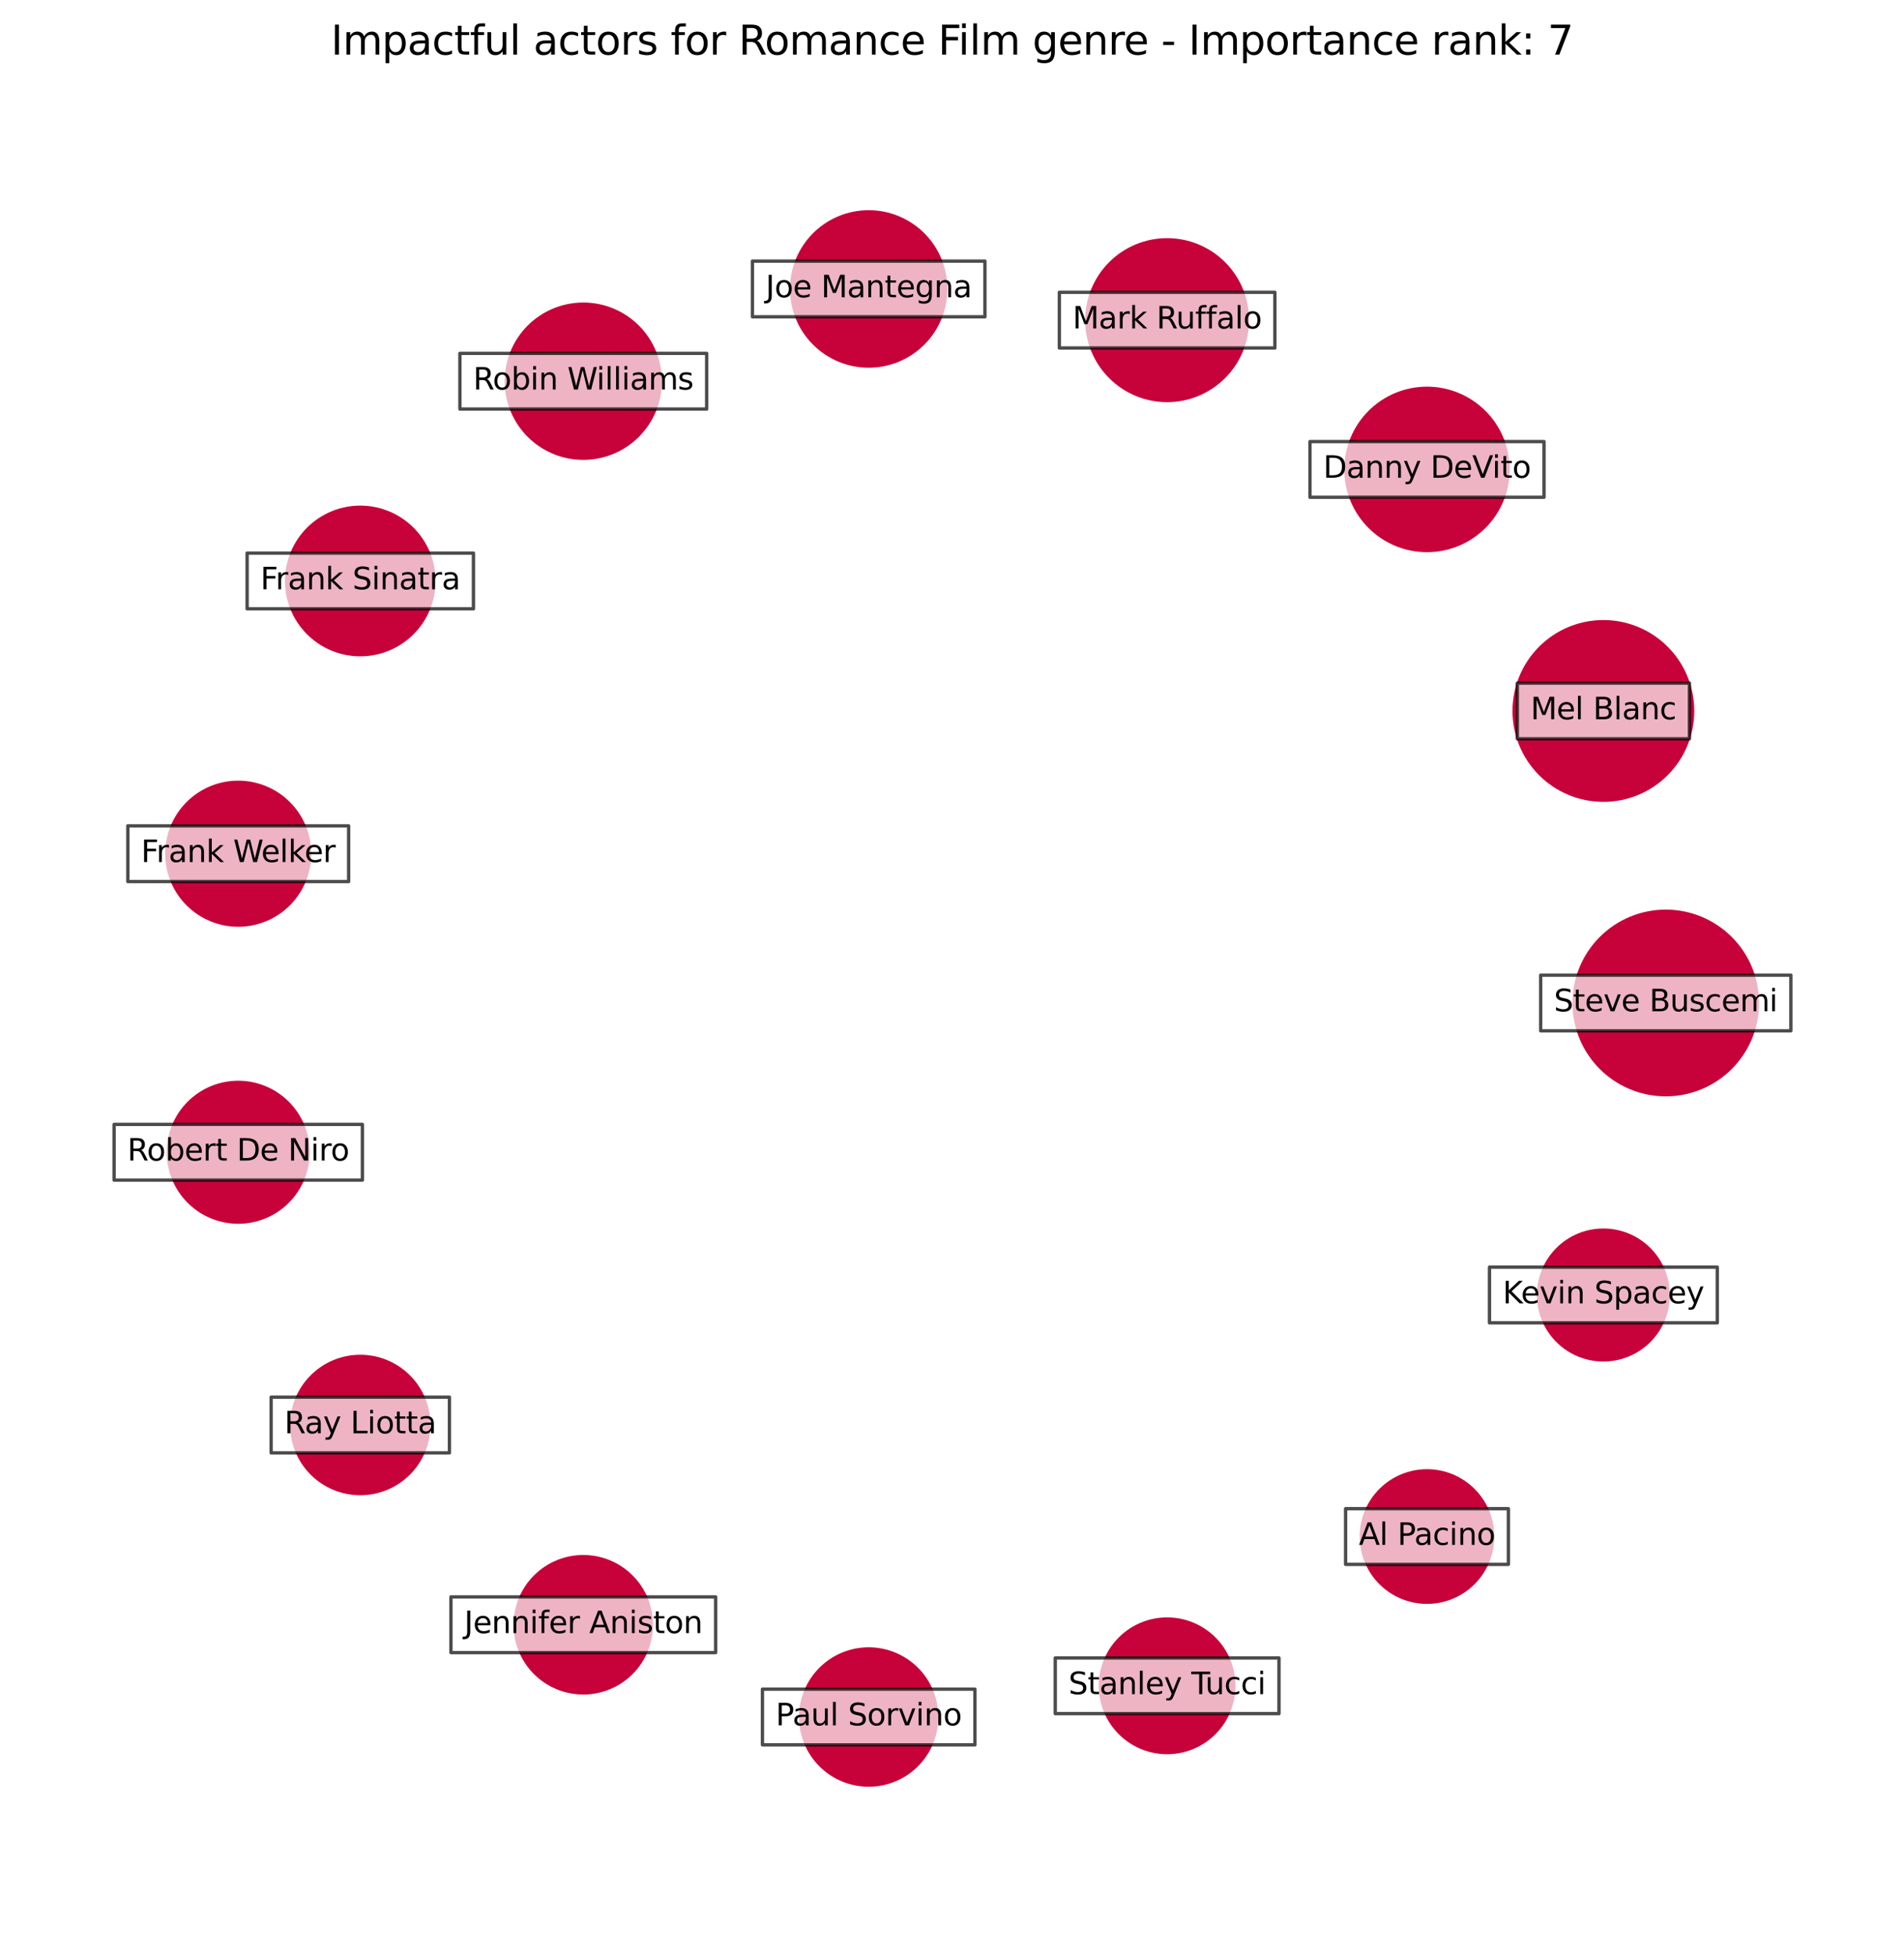 <?xml version="1.0" encoding="utf-8" standalone="no"?>
<!DOCTYPE svg PUBLIC "-//W3C//DTD SVG 1.1//EN"
  "http://www.w3.org/Graphics/SVG/1.1/DTD/svg11.dtd">
<svg xmlns:xlink="http://www.w3.org/1999/xlink" width="568.8pt" height="583.918pt" viewBox="0 0 568.8 583.918" xmlns="http://www.w3.org/2000/svg" version="1.1">
 <defs>
  <style type="text/css">*{stroke-linejoin: round; stroke-linecap: butt}</style>
 </defs>
 <g id="figure_1">
  <g id="patch_1">
   <path d="M 0 583.918 
L 568.8 583.918 
L 568.8 0 
L 0 0 
z
" style="fill: #ffffff"/>
  </g>
  <g id="axes_1">
   <g id="PathCollection_1">
    <path d="M 497.631 326.904 
C 504.894 326.904 511.86 324.019 516.996 318.883 
C 522.131 313.747 525.017 306.781 525.017 299.518 
C 525.017 292.255 522.131 285.289 516.996 280.153 
C 511.86 275.018 504.894 272.132 497.631 272.132 
C 490.368 272.132 483.401 275.018 478.266 280.153 
C 473.13 285.289 470.245 292.255 470.245 299.518 
C 470.245 306.781 473.13 313.747 478.266 318.883 
C 483.401 324.019 490.368 326.904 497.631 326.904 
z
" clip-path="url(#p03e026989b)" style="fill: #c70039; fill-opacity: 0.99; stroke: #c70039; stroke-opacity: 0.99"/>
    <path d="M 478.992 238.965 
C 486.061 238.965 492.841 236.157 497.839 231.158 
C 502.837 226.16 505.646 219.38 505.646 212.312 
C 505.646 205.243 502.837 198.463 497.839 193.465 
C 492.841 188.467 486.061 185.658 478.992 185.658 
C 471.924 185.658 465.144 188.467 460.146 193.465 
C 455.147 198.463 452.339 205.243 452.339 212.312 
C 452.339 219.38 455.147 226.16 460.146 231.158 
C 465.144 236.157 471.924 238.965 478.992 238.965 
z
" clip-path="url(#p03e026989b)" style="fill: #c70039; fill-opacity: 0.99; stroke: #c70039; stroke-opacity: 0.99"/>
    <path d="M 426.3 164.404 
C 432.723 164.404 438.884 161.852 443.426 157.31 
C 447.968 152.768 450.52 146.607 450.52 140.184 
C 450.52 133.761 447.968 127.6 443.426 123.058 
C 438.884 118.516 432.723 115.964 426.3 115.964 
C 419.877 115.964 413.716 118.516 409.174 123.058 
C 404.632 127.6 402.08 133.761 402.08 140.184 
C 402.08 146.607 404.632 152.768 409.174 157.31 
C 413.716 161.852 419.877 164.404 426.3 164.404 
z
" clip-path="url(#p03e026989b)" style="fill: #c70039; fill-opacity: 0.99; stroke: #c70039; stroke-opacity: 0.99"/>
    <path d="M 348.664 119.597 
C 355.027 119.597 361.129 117.069 365.628 112.57 
C 370.127 108.072 372.655 101.969 372.655 95.607 
C 372.655 89.244 370.127 83.142 365.628 78.643 
C 361.129 74.144 355.027 71.616 348.664 71.616 
C 342.302 71.616 336.199 74.144 331.701 78.643 
C 327.202 83.142 324.674 89.244 324.674 95.607 
C 324.674 101.969 327.202 108.072 331.701 112.57 
C 336.199 117.069 342.302 119.597 348.664 119.597 
z
" clip-path="url(#p03e026989b)" style="fill: #c70039; fill-opacity: 0.99; stroke: #c70039; stroke-opacity: 0.99"/>
    <path d="M 259.51 109.309 
C 265.615 109.309 271.471 106.883 275.788 102.566 
C 280.105 98.249 282.531 92.393 282.531 86.287 
C 282.531 80.182 280.105 74.326 275.788 70.009 
C 271.471 65.692 265.615 63.266 259.51 63.266 
C 253.404 63.266 247.548 65.692 243.231 70.009 
C 238.914 74.326 236.488 80.182 236.488 86.287 
C 236.488 92.393 238.914 98.249 243.231 102.566 
C 247.548 106.883 253.404 109.309 259.51 109.309 
z
" clip-path="url(#p03e026989b)" style="fill: #c70039; fill-opacity: 0.99; stroke: #c70039; stroke-opacity: 0.99"/>
    <path d="M 174.251 136.835 
C 180.35 136.835 186.2 134.412 190.513 130.1 
C 194.826 125.787 197.249 119.937 197.249 113.838 
C 197.249 107.739 194.826 101.889 190.513 97.576 
C 186.2 93.263 180.35 90.84 174.251 90.84 
C 168.152 90.84 162.302 93.263 157.989 97.576 
C 153.677 101.889 151.254 107.739 151.254 113.838 
C 151.254 119.937 153.677 125.787 157.989 130.1 
C 162.302 134.412 168.152 136.835 174.251 136.835 
z
" clip-path="url(#p03e026989b)" style="fill: #c70039; fill-opacity: 0.99; stroke: #c70039; stroke-opacity: 0.99"/>
    <path d="M 107.631 195.501 
C 113.468 195.501 119.066 193.182 123.193 189.055 
C 127.32 184.928 129.639 179.33 129.639 173.494 
C 129.639 167.658 127.32 162.059 123.193 157.933 
C 119.066 153.806 113.468 151.487 107.631 151.487 
C 101.795 151.487 96.197 153.806 92.07 157.933 
C 87.943 162.059 85.624 167.658 85.624 173.494 
C 85.624 179.33 87.943 184.928 92.07 189.055 
C 96.197 193.182 101.795 195.501 107.631 195.501 
z
" clip-path="url(#p03e026989b)" style="fill: #c70039; fill-opacity: 0.99; stroke: #c70039; stroke-opacity: 0.99"/>
    <path d="M 71.169 276.263 
C 76.824 276.263 82.248 274.016 86.246 270.018 
C 90.244 266.019 92.491 260.595 92.491 254.941 
C 92.491 249.286 90.244 243.862 86.246 239.864 
C 82.248 235.866 76.824 233.619 71.169 233.619 
C 65.515 233.619 60.091 235.866 56.092 239.864 
C 52.094 243.862 49.847 249.286 49.847 254.941 
C 49.847 260.595 52.094 266.019 56.092 270.018 
C 60.091 274.016 65.515 276.263 71.169 276.263 
z
" clip-path="url(#p03e026989b)" style="fill: #c70039; fill-opacity: 0.99; stroke: #c70039; stroke-opacity: 0.99"/>
    <path d="M 71.169 364.959 
C 76.702 364.959 82.009 362.76 85.922 358.848 
C 89.834 354.936 92.032 349.629 92.032 344.096 
C 92.032 338.563 89.834 333.255 85.922 329.343 
C 82.009 325.431 76.702 323.232 71.169 323.232 
C 65.636 323.232 60.329 325.431 56.417 329.343 
C 52.504 333.255 50.306 338.563 50.306 344.096 
C 50.306 349.629 52.504 354.936 56.417 358.848 
C 60.329 362.76 65.636 364.959 71.169 364.959 
z
" clip-path="url(#p03e026989b)" style="fill: #c70039; fill-opacity: 0.99; stroke: #c70039; stroke-opacity: 0.99"/>
    <path d="M 107.631 446.019 
C 113.062 446.019 118.271 443.861 122.111 440.022 
C 125.95 436.182 128.108 430.973 128.108 425.542 
C 128.108 420.112 125.95 414.903 122.111 411.063 
C 118.271 407.223 113.062 405.066 107.631 405.066 
C 102.201 405.066 96.992 407.223 93.152 411.063 
C 89.312 414.903 87.155 420.112 87.155 425.542 
C 87.155 430.973 89.312 436.182 93.152 440.022 
C 96.992 443.861 102.201 446.019 107.631 446.019 
z
" clip-path="url(#p03e026989b)" style="fill: #c70039; fill-opacity: 0.99; stroke: #c70039; stroke-opacity: 0.99"/>
    <path d="M 174.251 505.537 
C 179.645 505.537 184.819 503.394 188.633 499.58 
C 192.447 495.766 194.589 490.592 194.589 485.199 
C 194.589 479.805 192.447 474.631 188.633 470.817 
C 184.819 467.003 179.645 464.86 174.251 464.86 
C 168.858 464.86 163.684 467.003 159.87 470.817 
C 156.056 474.631 153.913 479.805 153.913 485.199 
C 153.913 490.592 156.056 495.766 159.87 499.58 
C 163.684 503.394 168.858 505.537 174.251 505.537 
z
" clip-path="url(#p03e026989b)" style="fill: #c70039; fill-opacity: 0.99; stroke: #c70039; stroke-opacity: 0.99"/>
    <path d="M 259.51 533.071 
C 264.899 533.071 270.069 530.93 273.88 527.119 
C 277.691 523.308 279.832 518.138 279.832 512.749 
C 279.832 507.359 277.691 502.19 273.88 498.379 
C 270.069 494.568 264.899 492.426 259.51 492.426 
C 254.12 492.426 248.95 494.568 245.139 498.379 
C 241.328 502.19 239.187 507.359 239.187 512.749 
C 239.187 518.138 241.328 523.308 245.139 527.119 
C 248.95 530.93 254.12 533.071 259.51 533.071 
z
" clip-path="url(#p03e026989b)" style="fill: #c70039; fill-opacity: 0.99; stroke: #c70039; stroke-opacity: 0.99"/>
    <path d="M 348.664 523.362 
C 353.95 523.362 359.021 521.262 362.758 517.524 
C 366.496 513.786 368.596 508.716 368.596 503.43 
C 368.596 498.144 366.496 493.073 362.758 489.335 
C 359.021 485.598 353.95 483.498 348.664 483.498 
C 343.378 483.498 338.308 485.598 334.57 489.335 
C 330.832 493.073 328.732 498.144 328.732 503.43 
C 328.732 508.716 330.832 513.786 334.57 517.524 
C 338.308 521.262 343.378 523.362 348.664 523.362 
z
" clip-path="url(#p03e026989b)" style="fill: #c70039; fill-opacity: 0.99; stroke: #c70039; stroke-opacity: 0.99"/>
    <path d="M 426.3 478.468 
C 431.502 478.468 436.492 476.401 440.17 472.722 
C 443.848 469.044 445.915 464.054 445.915 458.852 
C 445.915 453.65 443.848 448.661 440.17 444.982 
C 436.492 441.304 431.502 439.237 426.3 439.237 
C 421.098 439.237 416.108 441.304 412.43 444.982 
C 408.751 448.661 406.685 453.65 406.685 458.852 
C 406.685 464.054 408.751 469.044 412.43 472.722 
C 416.108 476.401 421.098 478.468 426.3 478.468 
z
" clip-path="url(#p03e026989b)" style="fill: #c70039; fill-opacity: 0.99; stroke: #c70039; stroke-opacity: 0.99"/>
    <path d="M 478.992 406.09 
C 484.128 406.09 489.054 404.049 492.685 400.418 
C 496.317 396.786 498.357 391.86 498.357 386.725 
C 498.357 381.589 496.317 376.663 492.685 373.032 
C 489.054 369.4 484.128 367.36 478.992 367.36 
C 473.857 367.36 468.931 369.4 465.299 373.032 
C 461.668 376.663 459.627 381.589 459.627 386.725 
C 459.627 391.86 461.668 396.786 465.299 400.418 
C 468.931 404.049 473.857 406.09 478.992 406.09 
z
" clip-path="url(#p03e026989b)" style="fill: #c70039; fill-opacity: 0.99; stroke: #c70039; stroke-opacity: 0.99"/>
   </g>
   <g id="text_1">
    <g id="patch_2">
     <path d="M 460.258 307.833 
L 535.003 307.833 
L 535.003 291.203 
L 460.258 291.203 
z
" clip-path="url(#p03e026989b)" style="fill: #ffffff; opacity: 0.7; stroke: #000000; stroke-linejoin: miter"/>
    </g>
    <g clip-path="url(#p03e026989b)">
     <!-- Steve Buscemi -->
     <g transform="translate(464.218 302.002)scale(0.09 -0.09)">
      <defs>
       <path id="DejaVuSans-53" d="M 3425 4513 
L 3425 3897 
Q 3066 4069 2747 4153 
Q 2428 4238 2131 4238 
Q 1616 4238 1336 4038 
Q 1056 3838 1056 3469 
Q 1056 3159 1242 3001 
Q 1428 2844 1947 2747 
L 2328 2669 
Q 3034 2534 3370 2195 
Q 3706 1856 3706 1288 
Q 3706 609 3251 259 
Q 2797 -91 1919 -91 
Q 1588 -91 1214 -16 
Q 841 59 441 206 
L 441 856 
Q 825 641 1194 531 
Q 1563 422 1919 422 
Q 2459 422 2753 634 
Q 3047 847 3047 1241 
Q 3047 1584 2836 1778 
Q 2625 1972 2144 2069 
L 1759 2144 
Q 1053 2284 737 2584 
Q 422 2884 422 3419 
Q 422 4038 858 4394 
Q 1294 4750 2059 4750 
Q 2388 4750 2728 4690 
Q 3069 4631 3425 4513 
z
" transform="scale(0.016)"/>
       <path id="DejaVuSans-74" d="M 1172 4494 
L 1172 3500 
L 2356 3500 
L 2356 3053 
L 1172 3053 
L 1172 1153 
Q 1172 725 1289 603 
Q 1406 481 1766 481 
L 2356 481 
L 2356 0 
L 1766 0 
Q 1100 0 847 248 
Q 594 497 594 1153 
L 594 3053 
L 172 3053 
L 172 3500 
L 594 3500 
L 594 4494 
L 1172 4494 
z
" transform="scale(0.016)"/>
       <path id="DejaVuSans-65" d="M 3597 1894 
L 3597 1613 
L 953 1613 
Q 991 1019 1311 708 
Q 1631 397 2203 397 
Q 2534 397 2845 478 
Q 3156 559 3463 722 
L 3463 178 
Q 3153 47 2828 -22 
Q 2503 -91 2169 -91 
Q 1331 -91 842 396 
Q 353 884 353 1716 
Q 353 2575 817 3079 
Q 1281 3584 2069 3584 
Q 2775 3584 3186 3129 
Q 3597 2675 3597 1894 
z
M 3022 2063 
Q 3016 2534 2758 2815 
Q 2500 3097 2075 3097 
Q 1594 3097 1305 2825 
Q 1016 2553 972 2059 
L 3022 2063 
z
" transform="scale(0.016)"/>
       <path id="DejaVuSans-76" d="M 191 3500 
L 800 3500 
L 1894 563 
L 2988 3500 
L 3597 3500 
L 2284 0 
L 1503 0 
L 191 3500 
z
" transform="scale(0.016)"/>
       <path id="DejaVuSans-20" transform="scale(0.016)"/>
       <path id="DejaVuSans-42" d="M 1259 2228 
L 1259 519 
L 2272 519 
Q 2781 519 3026 730 
Q 3272 941 3272 1375 
Q 3272 1813 3026 2020 
Q 2781 2228 2272 2228 
L 1259 2228 
z
M 1259 4147 
L 1259 2741 
L 2194 2741 
Q 2656 2741 2882 2914 
Q 3109 3088 3109 3444 
Q 3109 3797 2882 3972 
Q 2656 4147 2194 4147 
L 1259 4147 
z
M 628 4666 
L 2241 4666 
Q 2963 4666 3353 4366 
Q 3744 4066 3744 3513 
Q 3744 3084 3544 2831 
Q 3344 2578 2956 2516 
Q 3422 2416 3680 2098 
Q 3938 1781 3938 1306 
Q 3938 681 3513 340 
Q 3088 0 2303 0 
L 628 0 
L 628 4666 
z
" transform="scale(0.016)"/>
       <path id="DejaVuSans-75" d="M 544 1381 
L 544 3500 
L 1119 3500 
L 1119 1403 
Q 1119 906 1312 657 
Q 1506 409 1894 409 
Q 2359 409 2629 706 
Q 2900 1003 2900 1516 
L 2900 3500 
L 3475 3500 
L 3475 0 
L 2900 0 
L 2900 538 
Q 2691 219 2414 64 
Q 2138 -91 1772 -91 
Q 1169 -91 856 284 
Q 544 659 544 1381 
z
M 1991 3584 
L 1991 3584 
z
" transform="scale(0.016)"/>
       <path id="DejaVuSans-73" d="M 2834 3397 
L 2834 2853 
Q 2591 2978 2328 3040 
Q 2066 3103 1784 3103 
Q 1356 3103 1142 2972 
Q 928 2841 928 2578 
Q 928 2378 1081 2264 
Q 1234 2150 1697 2047 
L 1894 2003 
Q 2506 1872 2764 1633 
Q 3022 1394 3022 966 
Q 3022 478 2636 193 
Q 2250 -91 1575 -91 
Q 1294 -91 989 -36 
Q 684 19 347 128 
L 347 722 
Q 666 556 975 473 
Q 1284 391 1588 391 
Q 1994 391 2212 530 
Q 2431 669 2431 922 
Q 2431 1156 2273 1281 
Q 2116 1406 1581 1522 
L 1381 1569 
Q 847 1681 609 1914 
Q 372 2147 372 2553 
Q 372 3047 722 3315 
Q 1072 3584 1716 3584 
Q 2034 3584 2315 3537 
Q 2597 3491 2834 3397 
z
" transform="scale(0.016)"/>
       <path id="DejaVuSans-63" d="M 3122 3366 
L 3122 2828 
Q 2878 2963 2633 3030 
Q 2388 3097 2138 3097 
Q 1578 3097 1268 2742 
Q 959 2388 959 1747 
Q 959 1106 1268 751 
Q 1578 397 2138 397 
Q 2388 397 2633 464 
Q 2878 531 3122 666 
L 3122 134 
Q 2881 22 2623 -34 
Q 2366 -91 2075 -91 
Q 1284 -91 818 406 
Q 353 903 353 1747 
Q 353 2603 823 3093 
Q 1294 3584 2113 3584 
Q 2378 3584 2631 3529 
Q 2884 3475 3122 3366 
z
" transform="scale(0.016)"/>
       <path id="DejaVuSans-6d" d="M 3328 2828 
Q 3544 3216 3844 3400 
Q 4144 3584 4550 3584 
Q 5097 3584 5394 3201 
Q 5691 2819 5691 2113 
L 5691 0 
L 5113 0 
L 5113 2094 
Q 5113 2597 4934 2840 
Q 4756 3084 4391 3084 
Q 3944 3084 3684 2787 
Q 3425 2491 3425 1978 
L 3425 0 
L 2847 0 
L 2847 2094 
Q 2847 2600 2669 2842 
Q 2491 3084 2119 3084 
Q 1678 3084 1418 2786 
Q 1159 2488 1159 1978 
L 1159 0 
L 581 0 
L 581 3500 
L 1159 3500 
L 1159 2956 
Q 1356 3278 1631 3431 
Q 1906 3584 2284 3584 
Q 2666 3584 2933 3390 
Q 3200 3197 3328 2828 
z
" transform="scale(0.016)"/>
       <path id="DejaVuSans-69" d="M 603 3500 
L 1178 3500 
L 1178 0 
L 603 0 
L 603 3500 
z
M 603 4863 
L 1178 4863 
L 1178 4134 
L 603 4134 
L 603 4863 
z
" transform="scale(0.016)"/>
      </defs>
      <use xlink:href="#DejaVuSans-53"/>
      <use xlink:href="#DejaVuSans-74" x="63.477"/>
      <use xlink:href="#DejaVuSans-65" x="102.686"/>
      <use xlink:href="#DejaVuSans-76" x="164.209"/>
      <use xlink:href="#DejaVuSans-65" x="223.389"/>
      <use xlink:href="#DejaVuSans-20" x="284.912"/>
      <use xlink:href="#DejaVuSans-42" x="316.699"/>
      <use xlink:href="#DejaVuSans-75" x="385.303"/>
      <use xlink:href="#DejaVuSans-73" x="448.682"/>
      <use xlink:href="#DejaVuSans-63" x="500.781"/>
      <use xlink:href="#DejaVuSans-65" x="555.762"/>
      <use xlink:href="#DejaVuSans-6d" x="617.285"/>
      <use xlink:href="#DejaVuSans-69" x="714.697"/>
     </g>
    </g>
   </g>
   <g id="text_2">
    <g id="patch_3">
     <path d="M 453.279 220.627 
L 504.706 220.627 
L 504.706 203.996 
L 453.279 203.996 
z
" clip-path="url(#p03e026989b)" style="fill: #ffffff; opacity: 0.7; stroke: #000000; stroke-linejoin: miter"/>
    </g>
    <g clip-path="url(#p03e026989b)">
     <!-- Mel Blanc -->
     <g transform="translate(457.239 214.795)scale(0.09 -0.09)">
      <defs>
       <path id="DejaVuSans-4d" d="M 628 4666 
L 1569 4666 
L 2759 1491 
L 3956 4666 
L 4897 4666 
L 4897 0 
L 4281 0 
L 4281 4097 
L 3078 897 
L 2444 897 
L 1241 4097 
L 1241 0 
L 628 0 
L 628 4666 
z
" transform="scale(0.016)"/>
       <path id="DejaVuSans-6c" d="M 603 4863 
L 1178 4863 
L 1178 0 
L 603 0 
L 603 4863 
z
" transform="scale(0.016)"/>
       <path id="DejaVuSans-61" d="M 2194 1759 
Q 1497 1759 1228 1600 
Q 959 1441 959 1056 
Q 959 750 1161 570 
Q 1363 391 1709 391 
Q 2188 391 2477 730 
Q 2766 1069 2766 1631 
L 2766 1759 
L 2194 1759 
z
M 3341 1997 
L 3341 0 
L 2766 0 
L 2766 531 
Q 2569 213 2275 61 
Q 1981 -91 1556 -91 
Q 1019 -91 701 211 
Q 384 513 384 1019 
Q 384 1609 779 1909 
Q 1175 2209 1959 2209 
L 2766 2209 
L 2766 2266 
Q 2766 2663 2505 2880 
Q 2244 3097 1772 3097 
Q 1472 3097 1187 3025 
Q 903 2953 641 2809 
L 641 3341 
Q 956 3463 1253 3523 
Q 1550 3584 1831 3584 
Q 2591 3584 2966 3190 
Q 3341 2797 3341 1997 
z
" transform="scale(0.016)"/>
       <path id="DejaVuSans-6e" d="M 3513 2113 
L 3513 0 
L 2938 0 
L 2938 2094 
Q 2938 2591 2744 2837 
Q 2550 3084 2163 3084 
Q 1697 3084 1428 2787 
Q 1159 2491 1159 1978 
L 1159 0 
L 581 0 
L 581 3500 
L 1159 3500 
L 1159 2956 
Q 1366 3272 1645 3428 
Q 1925 3584 2291 3584 
Q 2894 3584 3203 3211 
Q 3513 2838 3513 2113 
z
" transform="scale(0.016)"/>
      </defs>
      <use xlink:href="#DejaVuSans-4d"/>
      <use xlink:href="#DejaVuSans-65" x="86.279"/>
      <use xlink:href="#DejaVuSans-6c" x="147.803"/>
      <use xlink:href="#DejaVuSans-20" x="175.586"/>
      <use xlink:href="#DejaVuSans-42" x="207.373"/>
      <use xlink:href="#DejaVuSans-6c" x="275.977"/>
      <use xlink:href="#DejaVuSans-61" x="303.76"/>
      <use xlink:href="#DejaVuSans-6e" x="365.039"/>
      <use xlink:href="#DejaVuSans-63" x="428.418"/>
     </g>
    </g>
   </g>
   <g id="text_3">
    <g id="patch_4">
     <path d="M 391.341 148.499 
L 461.259 148.499 
L 461.259 131.869 
L 391.341 131.869 
z
" clip-path="url(#p03e026989b)" style="fill: #ffffff; opacity: 0.7; stroke: #000000; stroke-linejoin: miter"/>
    </g>
    <g clip-path="url(#p03e026989b)">
     <!-- Danny DeVito -->
     <g transform="translate(395.301 142.667)scale(0.09 -0.09)">
      <defs>
       <path id="DejaVuSans-44" d="M 1259 4147 
L 1259 519 
L 2022 519 
Q 2988 519 3436 956 
Q 3884 1394 3884 2338 
Q 3884 3275 3436 3711 
Q 2988 4147 2022 4147 
L 1259 4147 
z
M 628 4666 
L 1925 4666 
Q 3281 4666 3915 4102 
Q 4550 3538 4550 2338 
Q 4550 1131 3912 565 
Q 3275 0 1925 0 
L 628 0 
L 628 4666 
z
" transform="scale(0.016)"/>
       <path id="DejaVuSans-79" d="M 2059 -325 
Q 1816 -950 1584 -1140 
Q 1353 -1331 966 -1331 
L 506 -1331 
L 506 -850 
L 844 -850 
Q 1081 -850 1212 -737 
Q 1344 -625 1503 -206 
L 1606 56 
L 191 3500 
L 800 3500 
L 1894 763 
L 2988 3500 
L 3597 3500 
L 2059 -325 
z
" transform="scale(0.016)"/>
       <path id="DejaVuSans-56" d="M 1831 0 
L 50 4666 
L 709 4666 
L 2188 738 
L 3669 4666 
L 4325 4666 
L 2547 0 
L 1831 0 
z
" transform="scale(0.016)"/>
       <path id="DejaVuSans-6f" d="M 1959 3097 
Q 1497 3097 1228 2736 
Q 959 2375 959 1747 
Q 959 1119 1226 758 
Q 1494 397 1959 397 
Q 2419 397 2687 759 
Q 2956 1122 2956 1747 
Q 2956 2369 2687 2733 
Q 2419 3097 1959 3097 
z
M 1959 3584 
Q 2709 3584 3137 3096 
Q 3566 2609 3566 1747 
Q 3566 888 3137 398 
Q 2709 -91 1959 -91 
Q 1206 -91 779 398 
Q 353 888 353 1747 
Q 353 2609 779 3096 
Q 1206 3584 1959 3584 
z
" transform="scale(0.016)"/>
      </defs>
      <use xlink:href="#DejaVuSans-44"/>
      <use xlink:href="#DejaVuSans-61" x="77.002"/>
      <use xlink:href="#DejaVuSans-6e" x="138.281"/>
      <use xlink:href="#DejaVuSans-6e" x="201.66"/>
      <use xlink:href="#DejaVuSans-79" x="265.039"/>
      <use xlink:href="#DejaVuSans-20" x="324.219"/>
      <use xlink:href="#DejaVuSans-44" x="356.006"/>
      <use xlink:href="#DejaVuSans-65" x="433.008"/>
      <use xlink:href="#DejaVuSans-56" x="494.531"/>
      <use xlink:href="#DejaVuSans-69" x="560.689"/>
      <use xlink:href="#DejaVuSans-74" x="588.473"/>
      <use xlink:href="#DejaVuSans-6f" x="627.682"/>
     </g>
    </g>
   </g>
   <g id="text_4">
    <g id="patch_5">
     <path d="M 316.472 103.922 
L 380.856 103.922 
L 380.856 87.291 
L 316.472 87.291 
z
" clip-path="url(#p03e026989b)" style="fill: #ffffff; opacity: 0.7; stroke: #000000; stroke-linejoin: miter"/>
    </g>
    <g clip-path="url(#p03e026989b)">
     <!-- Mark Ruffalo -->
     <g transform="translate(320.432 98.09)scale(0.09 -0.09)">
      <defs>
       <path id="DejaVuSans-72" d="M 2631 2963 
Q 2534 3019 2420 3045 
Q 2306 3072 2169 3072 
Q 1681 3072 1420 2755 
Q 1159 2438 1159 1844 
L 1159 0 
L 581 0 
L 581 3500 
L 1159 3500 
L 1159 2956 
Q 1341 3275 1631 3429 
Q 1922 3584 2338 3584 
Q 2397 3584 2469 3576 
Q 2541 3569 2628 3553 
L 2631 2963 
z
" transform="scale(0.016)"/>
       <path id="DejaVuSans-6b" d="M 581 4863 
L 1159 4863 
L 1159 1991 
L 2875 3500 
L 3609 3500 
L 1753 1863 
L 3688 0 
L 2938 0 
L 1159 1709 
L 1159 0 
L 581 0 
L 581 4863 
z
" transform="scale(0.016)"/>
       <path id="DejaVuSans-52" d="M 2841 2188 
Q 3044 2119 3236 1894 
Q 3428 1669 3622 1275 
L 4263 0 
L 3584 0 
L 2988 1197 
Q 2756 1666 2539 1819 
Q 2322 1972 1947 1972 
L 1259 1972 
L 1259 0 
L 628 0 
L 628 4666 
L 2053 4666 
Q 2853 4666 3247 4331 
Q 3641 3997 3641 3322 
Q 3641 2881 3436 2590 
Q 3231 2300 2841 2188 
z
M 1259 4147 
L 1259 2491 
L 2053 2491 
Q 2509 2491 2742 2702 
Q 2975 2913 2975 3322 
Q 2975 3731 2742 3939 
Q 2509 4147 2053 4147 
L 1259 4147 
z
" transform="scale(0.016)"/>
       <path id="DejaVuSans-66" d="M 2375 4863 
L 2375 4384 
L 1825 4384 
Q 1516 4384 1395 4259 
Q 1275 4134 1275 3809 
L 1275 3500 
L 2222 3500 
L 2222 3053 
L 1275 3053 
L 1275 0 
L 697 0 
L 697 3053 
L 147 3053 
L 147 3500 
L 697 3500 
L 697 3744 
Q 697 4328 969 4595 
Q 1241 4863 1831 4863 
L 2375 4863 
z
" transform="scale(0.016)"/>
      </defs>
      <use xlink:href="#DejaVuSans-4d"/>
      <use xlink:href="#DejaVuSans-61" x="86.279"/>
      <use xlink:href="#DejaVuSans-72" x="147.559"/>
      <use xlink:href="#DejaVuSans-6b" x="188.672"/>
      <use xlink:href="#DejaVuSans-20" x="246.582"/>
      <use xlink:href="#DejaVuSans-52" x="278.369"/>
      <use xlink:href="#DejaVuSans-75" x="343.352"/>
      <use xlink:href="#DejaVuSans-66" x="406.73"/>
      <use xlink:href="#DejaVuSans-66" x="441.936"/>
      <use xlink:href="#DejaVuSans-61" x="477.141"/>
      <use xlink:href="#DejaVuSans-6c" x="538.42"/>
      <use xlink:href="#DejaVuSans-6f" x="566.203"/>
     </g>
    </g>
   </g>
   <g id="text_5">
    <g id="patch_6">
     <path d="M 224.778 94.603 
L 294.241 94.603 
L 294.241 77.972 
L 224.778 77.972 
z
" clip-path="url(#p03e026989b)" style="fill: #ffffff; opacity: 0.7; stroke: #000000; stroke-linejoin: miter"/>
    </g>
    <g clip-path="url(#p03e026989b)">
     <!-- Joe Mantegna -->
     <g transform="translate(228.738 88.771)scale(0.09 -0.09)">
      <defs>
       <path id="DejaVuSans-4a" d="M 628 4666 
L 1259 4666 
L 1259 325 
Q 1259 -519 939 -900 
Q 619 -1281 -91 -1281 
L -331 -1281 
L -331 -750 
L -134 -750 
Q 284 -750 456 -515 
Q 628 -281 628 325 
L 628 4666 
z
" transform="scale(0.016)"/>
       <path id="DejaVuSans-67" d="M 2906 1791 
Q 2906 2416 2648 2759 
Q 2391 3103 1925 3103 
Q 1463 3103 1205 2759 
Q 947 2416 947 1791 
Q 947 1169 1205 825 
Q 1463 481 1925 481 
Q 2391 481 2648 825 
Q 2906 1169 2906 1791 
z
M 3481 434 
Q 3481 -459 3084 -895 
Q 2688 -1331 1869 -1331 
Q 1566 -1331 1297 -1286 
Q 1028 -1241 775 -1147 
L 775 -588 
Q 1028 -725 1275 -790 
Q 1522 -856 1778 -856 
Q 2344 -856 2625 -561 
Q 2906 -266 2906 331 
L 2906 616 
Q 2728 306 2450 153 
Q 2172 0 1784 0 
Q 1141 0 747 490 
Q 353 981 353 1791 
Q 353 2603 747 3093 
Q 1141 3584 1784 3584 
Q 2172 3584 2450 3431 
Q 2728 3278 2906 2969 
L 2906 3500 
L 3481 3500 
L 3481 434 
z
" transform="scale(0.016)"/>
      </defs>
      <use xlink:href="#DejaVuSans-4a"/>
      <use xlink:href="#DejaVuSans-6f" x="29.492"/>
      <use xlink:href="#DejaVuSans-65" x="90.674"/>
      <use xlink:href="#DejaVuSans-20" x="152.197"/>
      <use xlink:href="#DejaVuSans-4d" x="183.984"/>
      <use xlink:href="#DejaVuSans-61" x="270.264"/>
      <use xlink:href="#DejaVuSans-6e" x="331.543"/>
      <use xlink:href="#DejaVuSans-74" x="394.922"/>
      <use xlink:href="#DejaVuSans-65" x="434.131"/>
      <use xlink:href="#DejaVuSans-67" x="495.654"/>
      <use xlink:href="#DejaVuSans-6e" x="559.131"/>
      <use xlink:href="#DejaVuSans-61" x="622.51"/>
     </g>
    </g>
   </g>
   <g id="text_6">
    <g id="patch_7">
     <path d="M 137.391 122.153 
L 211.112 122.153 
L 211.112 105.523 
L 137.391 105.523 
z
" clip-path="url(#p03e026989b)" style="fill: #ffffff; opacity: 0.7; stroke: #000000; stroke-linejoin: miter"/>
    </g>
    <g clip-path="url(#p03e026989b)">
     <!-- Robin Williams -->
     <g transform="translate(141.351 116.321)scale(0.09 -0.09)">
      <defs>
       <path id="DejaVuSans-62" d="M 3116 1747 
Q 3116 2381 2855 2742 
Q 2594 3103 2138 3103 
Q 1681 3103 1420 2742 
Q 1159 2381 1159 1747 
Q 1159 1113 1420 752 
Q 1681 391 2138 391 
Q 2594 391 2855 752 
Q 3116 1113 3116 1747 
z
M 1159 2969 
Q 1341 3281 1617 3432 
Q 1894 3584 2278 3584 
Q 2916 3584 3314 3078 
Q 3713 2572 3713 1747 
Q 3713 922 3314 415 
Q 2916 -91 2278 -91 
Q 1894 -91 1617 61 
Q 1341 213 1159 525 
L 1159 0 
L 581 0 
L 581 4863 
L 1159 4863 
L 1159 2969 
z
" transform="scale(0.016)"/>
       <path id="DejaVuSans-57" d="M 213 4666 
L 850 4666 
L 1831 722 
L 2809 4666 
L 3519 4666 
L 4500 722 
L 5478 4666 
L 6119 4666 
L 4947 0 
L 4153 0 
L 3169 4050 
L 2175 0 
L 1381 0 
L 213 4666 
z
" transform="scale(0.016)"/>
      </defs>
      <use xlink:href="#DejaVuSans-52"/>
      <use xlink:href="#DejaVuSans-6f" x="64.982"/>
      <use xlink:href="#DejaVuSans-62" x="126.164"/>
      <use xlink:href="#DejaVuSans-69" x="189.641"/>
      <use xlink:href="#DejaVuSans-6e" x="217.424"/>
      <use xlink:href="#DejaVuSans-20" x="280.803"/>
      <use xlink:href="#DejaVuSans-57" x="312.59"/>
      <use xlink:href="#DejaVuSans-69" x="409.217"/>
      <use xlink:href="#DejaVuSans-6c" x="437"/>
      <use xlink:href="#DejaVuSans-6c" x="464.783"/>
      <use xlink:href="#DejaVuSans-69" x="492.566"/>
      <use xlink:href="#DejaVuSans-61" x="520.35"/>
      <use xlink:href="#DejaVuSans-6d" x="581.629"/>
      <use xlink:href="#DejaVuSans-73" x="679.041"/>
     </g>
    </g>
   </g>
   <g id="text_7">
    <g id="patch_8">
     <path d="M 73.826 181.809 
L 141.437 181.809 
L 141.437 165.179 
L 73.826 165.179 
z
" clip-path="url(#p03e026989b)" style="fill: #ffffff; opacity: 0.7; stroke: #000000; stroke-linejoin: miter"/>
    </g>
    <g clip-path="url(#p03e026989b)">
     <!-- Frank Sinatra -->
     <g transform="translate(77.786 175.977)scale(0.09 -0.09)">
      <defs>
       <path id="DejaVuSans-46" d="M 628 4666 
L 3309 4666 
L 3309 4134 
L 1259 4134 
L 1259 2759 
L 3109 2759 
L 3109 2228 
L 1259 2228 
L 1259 0 
L 628 0 
L 628 4666 
z
" transform="scale(0.016)"/>
      </defs>
      <use xlink:href="#DejaVuSans-46"/>
      <use xlink:href="#DejaVuSans-72" x="50.27"/>
      <use xlink:href="#DejaVuSans-61" x="91.383"/>
      <use xlink:href="#DejaVuSans-6e" x="152.662"/>
      <use xlink:href="#DejaVuSans-6b" x="216.041"/>
      <use xlink:href="#DejaVuSans-20" x="273.951"/>
      <use xlink:href="#DejaVuSans-53" x="305.738"/>
      <use xlink:href="#DejaVuSans-69" x="369.215"/>
      <use xlink:href="#DejaVuSans-6e" x="396.998"/>
      <use xlink:href="#DejaVuSans-61" x="460.377"/>
      <use xlink:href="#DejaVuSans-74" x="521.656"/>
      <use xlink:href="#DejaVuSans-72" x="560.865"/>
      <use xlink:href="#DejaVuSans-61" x="601.979"/>
     </g>
    </g>
   </g>
   <g id="text_8">
    <g id="patch_9">
     <path d="M 38.186 263.256 
L 104.152 263.256 
L 104.152 246.626 
L 38.186 246.626 
z
" clip-path="url(#p03e026989b)" style="fill: #ffffff; opacity: 0.7; stroke: #000000; stroke-linejoin: miter"/>
    </g>
    <g clip-path="url(#p03e026989b)">
     <!-- Frank Welker -->
     <g transform="translate(42.146 257.424)scale(0.09 -0.09)">
      <use xlink:href="#DejaVuSans-46"/>
      <use xlink:href="#DejaVuSans-72" x="50.27"/>
      <use xlink:href="#DejaVuSans-61" x="91.383"/>
      <use xlink:href="#DejaVuSans-6e" x="152.662"/>
      <use xlink:href="#DejaVuSans-6b" x="216.041"/>
      <use xlink:href="#DejaVuSans-20" x="273.951"/>
      <use xlink:href="#DejaVuSans-57" x="305.738"/>
      <use xlink:href="#DejaVuSans-65" x="398.74"/>
      <use xlink:href="#DejaVuSans-6c" x="460.264"/>
      <use xlink:href="#DejaVuSans-6b" x="488.047"/>
      <use xlink:href="#DejaVuSans-65" x="542.332"/>
      <use xlink:href="#DejaVuSans-72" x="603.855"/>
     </g>
    </g>
   </g>
   <g id="text_9">
    <g id="patch_10">
     <path d="M 34.079 352.411 
L 108.26 352.411 
L 108.26 335.78 
L 34.079 335.78 
z
" clip-path="url(#p03e026989b)" style="fill: #ffffff; opacity: 0.7; stroke: #000000; stroke-linejoin: miter"/>
    </g>
    <g clip-path="url(#p03e026989b)">
     <!-- Robert De Niro -->
     <g transform="translate(38.039 346.579)scale(0.09 -0.09)">
      <defs>
       <path id="DejaVuSans-4e" d="M 628 4666 
L 1478 4666 
L 3547 763 
L 3547 4666 
L 4159 4666 
L 4159 0 
L 3309 0 
L 1241 3903 
L 1241 0 
L 628 0 
L 628 4666 
z
" transform="scale(0.016)"/>
      </defs>
      <use xlink:href="#DejaVuSans-52"/>
      <use xlink:href="#DejaVuSans-6f" x="64.982"/>
      <use xlink:href="#DejaVuSans-62" x="126.164"/>
      <use xlink:href="#DejaVuSans-65" x="189.641"/>
      <use xlink:href="#DejaVuSans-72" x="251.164"/>
      <use xlink:href="#DejaVuSans-74" x="292.277"/>
      <use xlink:href="#DejaVuSans-20" x="331.486"/>
      <use xlink:href="#DejaVuSans-44" x="363.273"/>
      <use xlink:href="#DejaVuSans-65" x="440.275"/>
      <use xlink:href="#DejaVuSans-20" x="501.799"/>
      <use xlink:href="#DejaVuSans-4e" x="533.586"/>
      <use xlink:href="#DejaVuSans-69" x="608.391"/>
      <use xlink:href="#DejaVuSans-72" x="636.174"/>
      <use xlink:href="#DejaVuSans-6f" x="675.037"/>
     </g>
    </g>
   </g>
   <g id="text_10">
    <g id="patch_11">
     <path d="M 80.998 433.858 
L 134.265 433.858 
L 134.265 417.227 
L 80.998 417.227 
z
" clip-path="url(#p03e026989b)" style="fill: #ffffff; opacity: 0.7; stroke: #000000; stroke-linejoin: miter"/>
    </g>
    <g clip-path="url(#p03e026989b)">
     <!-- Ray Liotta -->
     <g transform="translate(84.958 428.026)scale(0.09 -0.09)">
      <defs>
       <path id="DejaVuSans-4c" d="M 628 4666 
L 1259 4666 
L 1259 531 
L 3531 531 
L 3531 0 
L 628 0 
L 628 4666 
z
" transform="scale(0.016)"/>
      </defs>
      <use xlink:href="#DejaVuSans-52"/>
      <use xlink:href="#DejaVuSans-61" x="67.232"/>
      <use xlink:href="#DejaVuSans-79" x="128.512"/>
      <use xlink:href="#DejaVuSans-20" x="187.691"/>
      <use xlink:href="#DejaVuSans-4c" x="219.479"/>
      <use xlink:href="#DejaVuSans-69" x="275.191"/>
      <use xlink:href="#DejaVuSans-6f" x="302.975"/>
      <use xlink:href="#DejaVuSans-74" x="364.156"/>
      <use xlink:href="#DejaVuSans-74" x="403.365"/>
      <use xlink:href="#DejaVuSans-61" x="442.574"/>
     </g>
    </g>
   </g>
   <g id="text_11">
    <g id="patch_12">
     <path d="M 134.714 493.514 
L 213.789 493.514 
L 213.789 476.883 
L 134.714 476.883 
z
" clip-path="url(#p03e026989b)" style="fill: #ffffff; opacity: 0.7; stroke: #000000; stroke-linejoin: miter"/>
    </g>
    <g clip-path="url(#p03e026989b)">
     <!-- Jennifer Aniston -->
     <g transform="translate(138.674 487.682)scale(0.09 -0.09)">
      <defs>
       <path id="DejaVuSans-41" d="M 2188 4044 
L 1331 1722 
L 3047 1722 
L 2188 4044 
z
M 1831 4666 
L 2547 4666 
L 4325 0 
L 3669 0 
L 3244 1197 
L 1141 1197 
L 716 0 
L 50 0 
L 1831 4666 
z
" transform="scale(0.016)"/>
      </defs>
      <use xlink:href="#DejaVuSans-4a"/>
      <use xlink:href="#DejaVuSans-65" x="29.492"/>
      <use xlink:href="#DejaVuSans-6e" x="91.016"/>
      <use xlink:href="#DejaVuSans-6e" x="154.395"/>
      <use xlink:href="#DejaVuSans-69" x="217.773"/>
      <use xlink:href="#DejaVuSans-66" x="245.557"/>
      <use xlink:href="#DejaVuSans-65" x="280.762"/>
      <use xlink:href="#DejaVuSans-72" x="342.285"/>
      <use xlink:href="#DejaVuSans-20" x="383.398"/>
      <use xlink:href="#DejaVuSans-41" x="415.186"/>
      <use xlink:href="#DejaVuSans-6e" x="483.594"/>
      <use xlink:href="#DejaVuSans-69" x="546.973"/>
      <use xlink:href="#DejaVuSans-73" x="574.756"/>
      <use xlink:href="#DejaVuSans-74" x="626.855"/>
      <use xlink:href="#DejaVuSans-6f" x="666.064"/>
      <use xlink:href="#DejaVuSans-6e" x="727.246"/>
     </g>
    </g>
   </g>
   <g id="text_12">
    <g id="patch_13">
     <path d="M 227.77 521.064 
L 291.249 521.064 
L 291.249 504.434 
L 227.77 504.434 
z
" clip-path="url(#p03e026989b)" style="fill: #ffffff; opacity: 0.7; stroke: #000000; stroke-linejoin: miter"/>
    </g>
    <g clip-path="url(#p03e026989b)">
     <!-- Paul Sorvino -->
     <g transform="translate(231.73 515.232)scale(0.09 -0.09)">
      <defs>
       <path id="DejaVuSans-50" d="M 1259 4147 
L 1259 2394 
L 2053 2394 
Q 2494 2394 2734 2622 
Q 2975 2850 2975 3272 
Q 2975 3691 2734 3919 
Q 2494 4147 2053 4147 
L 1259 4147 
z
M 628 4666 
L 2053 4666 
Q 2838 4666 3239 4311 
Q 3641 3956 3641 3272 
Q 3641 2581 3239 2228 
Q 2838 1875 2053 1875 
L 1259 1875 
L 1259 0 
L 628 0 
L 628 4666 
z
" transform="scale(0.016)"/>
      </defs>
      <use xlink:href="#DejaVuSans-50"/>
      <use xlink:href="#DejaVuSans-61" x="55.803"/>
      <use xlink:href="#DejaVuSans-75" x="117.082"/>
      <use xlink:href="#DejaVuSans-6c" x="180.461"/>
      <use xlink:href="#DejaVuSans-20" x="208.244"/>
      <use xlink:href="#DejaVuSans-53" x="240.031"/>
      <use xlink:href="#DejaVuSans-6f" x="303.508"/>
      <use xlink:href="#DejaVuSans-72" x="364.689"/>
      <use xlink:href="#DejaVuSans-76" x="405.803"/>
      <use xlink:href="#DejaVuSans-69" x="464.982"/>
      <use xlink:href="#DejaVuSans-6e" x="492.766"/>
      <use xlink:href="#DejaVuSans-6f" x="556.145"/>
     </g>
    </g>
   </g>
   <g id="text_13">
    <g id="patch_14">
     <path d="M 315.243 511.745 
L 382.086 511.745 
L 382.086 495.115 
L 315.243 495.115 
z
" clip-path="url(#p03e026989b)" style="fill: #ffffff; opacity: 0.7; stroke: #000000; stroke-linejoin: miter"/>
    </g>
    <g clip-path="url(#p03e026989b)">
     <!-- Stanley Tucci -->
     <g transform="translate(319.203 505.913)scale(0.09 -0.09)">
      <defs>
       <path id="DejaVuSans-54" d="M -19 4666 
L 3928 4666 
L 3928 4134 
L 2272 4134 
L 2272 0 
L 1638 0 
L 1638 4134 
L -19 4134 
L -19 4666 
z
" transform="scale(0.016)"/>
      </defs>
      <use xlink:href="#DejaVuSans-53"/>
      <use xlink:href="#DejaVuSans-74" x="63.477"/>
      <use xlink:href="#DejaVuSans-61" x="102.686"/>
      <use xlink:href="#DejaVuSans-6e" x="163.965"/>
      <use xlink:href="#DejaVuSans-6c" x="227.344"/>
      <use xlink:href="#DejaVuSans-65" x="255.127"/>
      <use xlink:href="#DejaVuSans-79" x="316.65"/>
      <use xlink:href="#DejaVuSans-20" x="375.83"/>
      <use xlink:href="#DejaVuSans-54" x="407.617"/>
      <use xlink:href="#DejaVuSans-75" x="453.576"/>
      <use xlink:href="#DejaVuSans-63" x="516.955"/>
      <use xlink:href="#DejaVuSans-63" x="571.936"/>
      <use xlink:href="#DejaVuSans-69" x="626.916"/>
     </g>
    </g>
   </g>
   <g id="text_14">
    <g id="patch_15">
     <path d="M 401.983 467.167 
L 450.617 467.167 
L 450.617 450.537 
L 401.983 450.537 
z
" clip-path="url(#p03e026989b)" style="fill: #ffffff; opacity: 0.7; stroke: #000000; stroke-linejoin: miter"/>
    </g>
    <g clip-path="url(#p03e026989b)">
     <!-- Al Pacino -->
     <g transform="translate(405.943 461.336)scale(0.09 -0.09)">
      <use xlink:href="#DejaVuSans-41"/>
      <use xlink:href="#DejaVuSans-6c" x="68.408"/>
      <use xlink:href="#DejaVuSans-20" x="96.191"/>
      <use xlink:href="#DejaVuSans-50" x="127.979"/>
      <use xlink:href="#DejaVuSans-61" x="183.781"/>
      <use xlink:href="#DejaVuSans-63" x="245.061"/>
      <use xlink:href="#DejaVuSans-69" x="300.041"/>
      <use xlink:href="#DejaVuSans-6e" x="327.824"/>
      <use xlink:href="#DejaVuSans-6f" x="391.203"/>
     </g>
    </g>
   </g>
   <g id="text_15">
    <g id="patch_16">
     <path d="M 444.964 395.04 
L 513.021 395.04 
L 513.021 378.409 
L 444.964 378.409 
z
" clip-path="url(#p03e026989b)" style="fill: #ffffff; opacity: 0.7; stroke: #000000; stroke-linejoin: miter"/>
    </g>
    <g clip-path="url(#p03e026989b)">
     <!-- Kevin Spacey -->
     <g transform="translate(448.924 389.208)scale(0.09 -0.09)">
      <defs>
       <path id="DejaVuSans-4b" d="M 628 4666 
L 1259 4666 
L 1259 2694 
L 3353 4666 
L 4166 4666 
L 1850 2491 
L 4331 0 
L 3500 0 
L 1259 2247 
L 1259 0 
L 628 0 
L 628 4666 
z
" transform="scale(0.016)"/>
       <path id="DejaVuSans-70" d="M 1159 525 
L 1159 -1331 
L 581 -1331 
L 581 3500 
L 1159 3500 
L 1159 2969 
Q 1341 3281 1617 3432 
Q 1894 3584 2278 3584 
Q 2916 3584 3314 3078 
Q 3713 2572 3713 1747 
Q 3713 922 3314 415 
Q 2916 -91 2278 -91 
Q 1894 -91 1617 61 
Q 1341 213 1159 525 
z
M 3116 1747 
Q 3116 2381 2855 2742 
Q 2594 3103 2138 3103 
Q 1681 3103 1420 2742 
Q 1159 2381 1159 1747 
Q 1159 1113 1420 752 
Q 1681 391 2138 391 
Q 2594 391 2855 752 
Q 3116 1113 3116 1747 
z
" transform="scale(0.016)"/>
      </defs>
      <use xlink:href="#DejaVuSans-4b"/>
      <use xlink:href="#DejaVuSans-65" x="60.576"/>
      <use xlink:href="#DejaVuSans-76" x="122.1"/>
      <use xlink:href="#DejaVuSans-69" x="181.279"/>
      <use xlink:href="#DejaVuSans-6e" x="209.062"/>
      <use xlink:href="#DejaVuSans-20" x="272.441"/>
      <use xlink:href="#DejaVuSans-53" x="304.229"/>
      <use xlink:href="#DejaVuSans-70" x="367.705"/>
      <use xlink:href="#DejaVuSans-61" x="431.182"/>
      <use xlink:href="#DejaVuSans-63" x="492.461"/>
      <use xlink:href="#DejaVuSans-65" x="547.441"/>
      <use xlink:href="#DejaVuSans-79" x="608.965"/>
     </g>
    </g>
   </g>
   <g id="text_16">
    <!-- Impactful actors for Romance Film genre - Importance rank: 7 -->
    <g transform="translate(98.85 16.318)scale(0.12 -0.12)">
     <defs>
      <path id="DejaVuSans-49" d="M 628 4666 
L 1259 4666 
L 1259 0 
L 628 0 
L 628 4666 
z
" transform="scale(0.016)"/>
      <path id="DejaVuSans-2d" d="M 313 2009 
L 1997 2009 
L 1997 1497 
L 313 1497 
L 313 2009 
z
" transform="scale(0.016)"/>
      <path id="DejaVuSans-3a" d="M 750 794 
L 1409 794 
L 1409 0 
L 750 0 
L 750 794 
z
M 750 3309 
L 1409 3309 
L 1409 2516 
L 750 2516 
L 750 3309 
z
" transform="scale(0.016)"/>
      <path id="DejaVuSans-37" d="M 525 4666 
L 3525 4666 
L 3525 4397 
L 1831 0 
L 1172 0 
L 2766 4134 
L 525 4134 
L 525 4666 
z
" transform="scale(0.016)"/>
     </defs>
     <use xlink:href="#DejaVuSans-49"/>
     <use xlink:href="#DejaVuSans-6d" x="29.492"/>
     <use xlink:href="#DejaVuSans-70" x="126.904"/>
     <use xlink:href="#DejaVuSans-61" x="190.381"/>
     <use xlink:href="#DejaVuSans-63" x="251.66"/>
     <use xlink:href="#DejaVuSans-74" x="306.641"/>
     <use xlink:href="#DejaVuSans-66" x="345.85"/>
     <use xlink:href="#DejaVuSans-75" x="381.055"/>
     <use xlink:href="#DejaVuSans-6c" x="444.434"/>
     <use xlink:href="#DejaVuSans-20" x="472.217"/>
     <use xlink:href="#DejaVuSans-61" x="504.004"/>
     <use xlink:href="#DejaVuSans-63" x="565.283"/>
     <use xlink:href="#DejaVuSans-74" x="620.264"/>
     <use xlink:href="#DejaVuSans-6f" x="659.473"/>
     <use xlink:href="#DejaVuSans-72" x="720.654"/>
     <use xlink:href="#DejaVuSans-73" x="761.768"/>
     <use xlink:href="#DejaVuSans-20" x="813.867"/>
     <use xlink:href="#DejaVuSans-66" x="845.654"/>
     <use xlink:href="#DejaVuSans-6f" x="880.859"/>
     <use xlink:href="#DejaVuSans-72" x="942.041"/>
     <use xlink:href="#DejaVuSans-20" x="983.154"/>
     <use xlink:href="#DejaVuSans-52" x="1014.941"/>
     <use xlink:href="#DejaVuSans-6f" x="1079.924"/>
     <use xlink:href="#DejaVuSans-6d" x="1141.105"/>
     <use xlink:href="#DejaVuSans-61" x="1238.518"/>
     <use xlink:href="#DejaVuSans-6e" x="1299.797"/>
     <use xlink:href="#DejaVuSans-63" x="1363.176"/>
     <use xlink:href="#DejaVuSans-65" x="1418.156"/>
     <use xlink:href="#DejaVuSans-20" x="1479.68"/>
     <use xlink:href="#DejaVuSans-46" x="1511.467"/>
     <use xlink:href="#DejaVuSans-69" x="1561.736"/>
     <use xlink:href="#DejaVuSans-6c" x="1589.52"/>
     <use xlink:href="#DejaVuSans-6d" x="1617.303"/>
     <use xlink:href="#DejaVuSans-20" x="1714.715"/>
     <use xlink:href="#DejaVuSans-67" x="1746.502"/>
     <use xlink:href="#DejaVuSans-65" x="1809.979"/>
     <use xlink:href="#DejaVuSans-6e" x="1871.502"/>
     <use xlink:href="#DejaVuSans-72" x="1934.881"/>
     <use xlink:href="#DejaVuSans-65" x="1973.744"/>
     <use xlink:href="#DejaVuSans-20" x="2035.268"/>
     <use xlink:href="#DejaVuSans-2d" x="2067.055"/>
     <use xlink:href="#DejaVuSans-20" x="2103.139"/>
     <use xlink:href="#DejaVuSans-49" x="2134.926"/>
     <use xlink:href="#DejaVuSans-6d" x="2164.418"/>
     <use xlink:href="#DejaVuSans-70" x="2261.83"/>
     <use xlink:href="#DejaVuSans-6f" x="2325.307"/>
     <use xlink:href="#DejaVuSans-72" x="2386.488"/>
     <use xlink:href="#DejaVuSans-74" x="2427.602"/>
     <use xlink:href="#DejaVuSans-61" x="2466.811"/>
     <use xlink:href="#DejaVuSans-6e" x="2528.09"/>
     <use xlink:href="#DejaVuSans-63" x="2591.469"/>
     <use xlink:href="#DejaVuSans-65" x="2646.449"/>
     <use xlink:href="#DejaVuSans-20" x="2707.973"/>
     <use xlink:href="#DejaVuSans-72" x="2739.76"/>
     <use xlink:href="#DejaVuSans-61" x="2780.873"/>
     <use xlink:href="#DejaVuSans-6e" x="2842.152"/>
     <use xlink:href="#DejaVuSans-6b" x="2905.531"/>
     <use xlink:href="#DejaVuSans-3a" x="2963.441"/>
     <use xlink:href="#DejaVuSans-20" x="2997.133"/>
     <use xlink:href="#DejaVuSans-37" x="3028.92"/>
    </g>
   </g>
  </g>
 </g>
 <defs>
  <clipPath id="p03e026989b">
   <rect x="7.2" y="22.318" width="554.4" height="554.4"/>
  </clipPath>
 </defs>
</svg>
